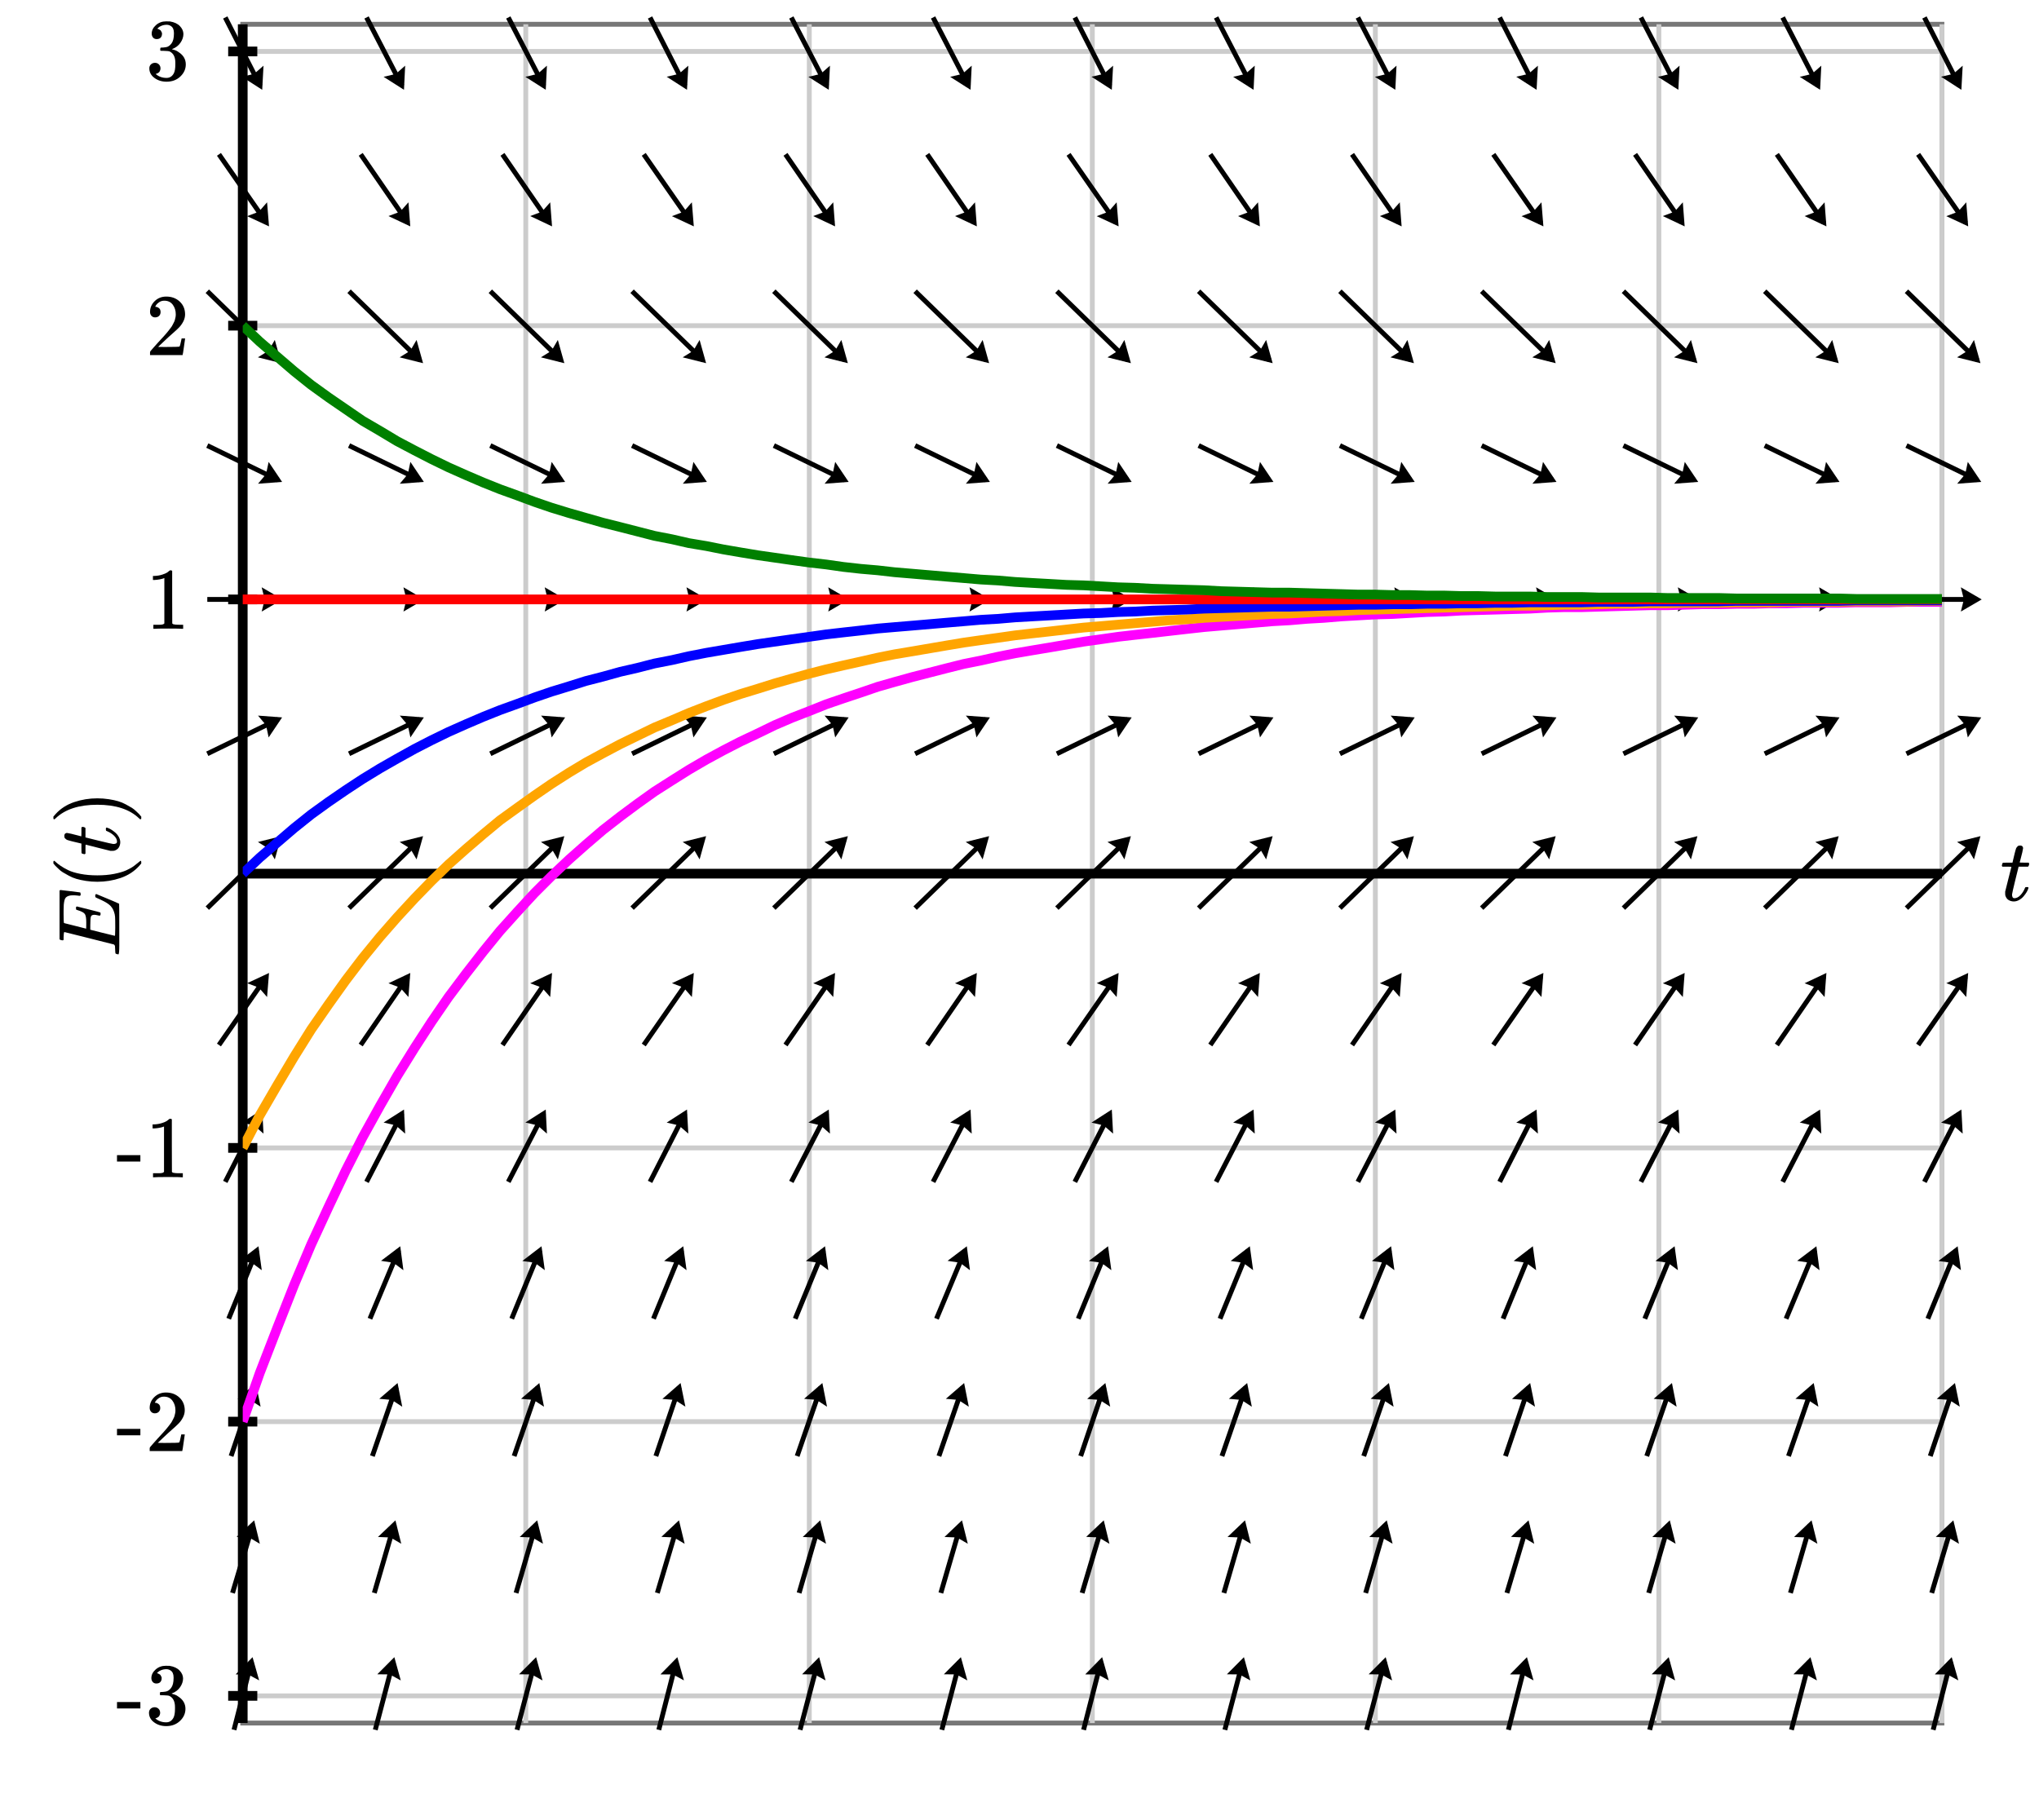 <svg xmlns="http://www.w3.org/2000/svg" id="diagram" width="420" height="375">
  <defs>
    <clipPath id="clipPath-0">
      <rect x="50.0" y="5.0" width="350.0" height="350.0"/>
    </clipPath>
    <clipPath id="clipPath-1">
      <rect x="50.0" y="5.0" width="350.0" height="350.0"/>
    </clipPath>
    <marker id="arrow-head-end-1_5_30_75-black" markerWidth="4.3" markerHeight="5.0" markerUnits="userSpaceOnUse" orient="auto-start-reverse" refX="3.4" refY="2.5">
      <path d="M 4.3 2.5L 0.0 5.0L 0.5 3.0L 0.5 2.0L 0.0 0.0Z" fill="black" stroke="none"/>
    </marker>
    <marker id="arrow-head-end-1_5_30_75-black-outline" markerWidth="8.3" markerHeight="9.0" markerUnits="userSpaceOnUse" orient="auto-start-reverse" refX="5.4" refY="4.5">
      <path d="M 7.3 6.2 L 3.0 8.7 A 2 2 0 0 1 0.0 7.0 L 0.0 2.0 A 2 2 0 0 1 3.0 0.3 L 7.3 2.8 A 2 2 0 0 1 7.3 6.2 Z" fill="white" stroke="none"/>
    </marker>
  </defs>
  <path id="path-0" d="M 50.0 355.0 L 400.0 355.0 L 400.0 5.0 L 50.0 5.0 Z" stroke="#777" stroke-width="1" fill="none"/>
  <g id="grid" stroke="#ccc" stroke-width="1">
    <line id="line-0" x1="50.0" y1="355.0" x2="50.0" y2="5.0"/>
    <line id="line-1" x1="108.3" y1="355.0" x2="108.3" y2="5.0"/>
    <line id="line-2" x1="166.7" y1="355.0" x2="166.7" y2="5.0"/>
    <line id="line-3" x1="225.0" y1="355.0" x2="225.0" y2="5.0"/>
    <line id="line-4" x1="283.3" y1="355.0" x2="283.3" y2="5.0"/>
    <line id="line-5" x1="341.7" y1="355.0" x2="341.7" y2="5.0"/>
    <line id="line-6" x1="400.0" y1="355.0" x2="400.0" y2="5.0"/>
    <line id="line-7" x1="50.0" y1="349.4" x2="400.0" y2="349.4"/>
    <line id="line-8" x1="50.0" y1="292.9" x2="400.0" y2="292.9"/>
    <line id="line-9" x1="50.0" y1="236.5" x2="400.0" y2="236.5"/>
    <line id="line-10" x1="50.0" y1="180.0" x2="400.0" y2="180.0"/>
    <line id="line-11" x1="50.0" y1="123.5" x2="400.0" y2="123.5"/>
    <line id="line-12" x1="50.0" y1="67.1" x2="400.0" y2="67.1"/>
    <line id="line-13" x1="50.0" y1="10.6" x2="400.0" y2="10.6"/>
  </g>
  <g id="axes" stroke="black" stroke-width="2">
    <line id="line-14" x1="50.0" y1="180.0" x2="400.0" y2="180.0" stroke="black" stroke-width="2"/>
    <line id="line-15" x1="50.0" y1="355.0" x2="50.0" y2="5.0" stroke="black" stroke-width="2"/>
    <g id="g-0"/>
    <g id="g-1">
      <line id="line-16" x1="47.0" y1="349.4" x2="53.0" y2="349.4"/>
      <line id="line-17" x1="47.0" y1="292.9" x2="53.0" y2="292.9"/>
      <line id="line-18" x1="47.0" y1="236.5" x2="53.0" y2="236.5"/>
      <line id="line-19" x1="47.0" y1="123.5" x2="53.0" y2="123.5"/>
      <line id="line-20" x1="47.0" y1="67.1" x2="53.0" y2="67.1"/>
      <line id="line-21" x1="47.0" y1="10.6" x2="53.0" y2="10.6"/>
    </g>
  </g>
  <g id="label-0" transform="translate(39.0,349.4) translate(-15.1,-6.2)">
    <g id="g-4">
      <svg xmlns:xlink="http://www.w3.org/1999/xlink" style="vertical-align: -0.400px" width="15.080px" height="12.432px" role="img" focusable="false" viewBox="0 -665 833 687" x="0.0" y="0.0">
        <defs>
          <path id="MJX-2-TEX-N-2D" d="M11 179V252H277V179H11Z"/>
          <path id="MJX-2-TEX-N-33" d="M127 463Q100 463 85 480T69 524Q69 579 117 622T233 665Q268 665 277 664Q351 652 390 611T430 522Q430 470 396 421T302 350L299 348Q299 347 308 345T337 336T375 315Q457 262 457 175Q457 96 395 37T238 -22Q158 -22 100 21T42 130Q42 158 60 175T105 193Q133 193 151 175T169 130Q169 119 166 110T159 94T148 82T136 74T126 70T118 67L114 66Q165 21 238 21Q293 21 321 74Q338 107 338 175V195Q338 290 274 322Q259 328 213 329L171 330L168 332Q166 335 166 348Q166 366 174 366Q202 366 232 371Q266 376 294 413T322 525V533Q322 590 287 612Q265 626 240 626Q208 626 181 615T143 592T132 580H135Q138 579 143 578T153 573T165 566T175 555T183 540T186 520Q186 498 172 481T127 463Z"/>
        </defs>
        <g stroke="currentColor" fill="currentColor" stroke-width="0" transform="scale(1,-1)">
          <g data-mml-node="math">
            <g data-mml-node="mtext" data-semantic-type="text" data-semantic-role="unknown" data-semantic-font="normal" data-semantic-annotation="clearspeak:unit" data-semantic-id="0" data-semantic-speech="hyphen 3">
              <use data-c="2D" xlink:href="#MJX-2-TEX-N-2D"/>
              <use data-c="33" xlink:href="#MJX-2-TEX-N-33" transform="translate(333,0)"/>
            </g>
          </g>
        </g>
      </svg>
    </g>
  </g>
  <g id="label-1" transform="translate(39.0,292.9) translate(-15.1,-6.0)">
    <g id="g-5">
      <svg xmlns:xlink="http://www.w3.org/1999/xlink" style="vertical-align: 0.000px" width="15.080px" height="12.056px" role="img" focusable="false" viewBox="0 -666 833 666" x="0.0" y="0.0">
        <defs>
          <path id="MJX-3-TEX-N-2D" d="M11 179V252H277V179H11Z"/>
          <path id="MJX-3-TEX-N-32" d="M109 429Q82 429 66 447T50 491Q50 562 103 614T235 666Q326 666 387 610T449 465Q449 422 429 383T381 315T301 241Q265 210 201 149L142 93L218 92Q375 92 385 97Q392 99 409 186V189H449V186Q448 183 436 95T421 3V0H50V19V31Q50 38 56 46T86 81Q115 113 136 137Q145 147 170 174T204 211T233 244T261 278T284 308T305 340T320 369T333 401T340 431T343 464Q343 527 309 573T212 619Q179 619 154 602T119 569T109 550Q109 549 114 549Q132 549 151 535T170 489Q170 464 154 447T109 429Z"/>
        </defs>
        <g stroke="currentColor" fill="currentColor" stroke-width="0" transform="scale(1,-1)">
          <g data-mml-node="math">
            <g data-mml-node="mtext" data-semantic-type="text" data-semantic-role="unknown" data-semantic-font="normal" data-semantic-annotation="clearspeak:unit" data-semantic-id="0" data-semantic-speech="hyphen 2">
              <use data-c="2D" xlink:href="#MJX-3-TEX-N-2D"/>
              <use data-c="32" xlink:href="#MJX-3-TEX-N-32" transform="translate(333,0)"/>
            </g>
          </g>
        </g>
      </svg>
    </g>
  </g>
  <g id="label-2" transform="translate(39.0,236.5) translate(-15.1,-6.0)">
    <g id="g-6">
      <svg xmlns:xlink="http://www.w3.org/1999/xlink" style="vertical-align: 0.000px" width="15.080px" height="12.056px" role="img" focusable="false" viewBox="0 -666 833 666" x="0.0" y="0.0">
        <defs>
          <path id="MJX-4-TEX-N-2D" d="M11 179V252H277V179H11Z"/>
          <path id="MJX-4-TEX-N-31" d="M213 578L200 573Q186 568 160 563T102 556H83V602H102Q149 604 189 617T245 641T273 663Q275 666 285 666Q294 666 302 660V361L303 61Q310 54 315 52T339 48T401 46H427V0H416Q395 3 257 3Q121 3 100 0H88V46H114Q136 46 152 46T177 47T193 50T201 52T207 57T213 61V578Z"/>
        </defs>
        <g stroke="currentColor" fill="currentColor" stroke-width="0" transform="scale(1,-1)">
          <g data-mml-node="math">
            <g data-mml-node="mtext" data-semantic-type="text" data-semantic-role="unknown" data-semantic-font="normal" data-semantic-annotation="clearspeak:unit" data-semantic-id="0" data-semantic-speech="hyphen 1">
              <use data-c="2D" xlink:href="#MJX-4-TEX-N-2D"/>
              <use data-c="31" xlink:href="#MJX-4-TEX-N-31" transform="translate(333,0)"/>
            </g>
          </g>
        </g>
      </svg>
    </g>
  </g>
  <g id="label-3" transform="translate(39.0,123.5) translate(-9.0,-6.0)">
    <g id="g-7">
      <svg xmlns:xlink="http://www.w3.org/1999/xlink" style="vertical-align: 0.000px" width="9.048px" height="12.056px" role="img" focusable="false" viewBox="0 -666 500 666" x="0.0" y="0.0">
        <defs>
          <path id="MJX-5-TEX-N-31" d="M213 578L200 573Q186 568 160 563T102 556H83V602H102Q149 604 189 617T245 641T273 663Q275 666 285 666Q294 666 302 660V361L303 61Q310 54 315 52T339 48T401 46H427V0H416Q395 3 257 3Q121 3 100 0H88V46H114Q136 46 152 46T177 47T193 50T201 52T207 57T213 61V578Z"/>
        </defs>
        <g stroke="currentColor" fill="currentColor" stroke-width="0" transform="scale(1,-1)">
          <g data-mml-node="math">
            <g data-mml-node="mtext" data-semantic-type="text" data-semantic-role="integer" data-semantic-font="normal" data-semantic-annotation="clearspeak:unit" data-semantic-id="0" data-semantic-speech="1">
              <use data-c="31" xlink:href="#MJX-5-TEX-N-31"/>
            </g>
          </g>
        </g>
      </svg>
    </g>
  </g>
  <g id="label-4" transform="translate(39.0,67.1) translate(-9.0,-6.0)">
    <g id="g-8">
      <svg xmlns:xlink="http://www.w3.org/1999/xlink" style="vertical-align: 0.000px" width="9.048px" height="12.056px" role="img" focusable="false" viewBox="0 -666 500 666" x="0.0" y="0.0">
        <defs>
          <path id="MJX-6-TEX-N-32" d="M109 429Q82 429 66 447T50 491Q50 562 103 614T235 666Q326 666 387 610T449 465Q449 422 429 383T381 315T301 241Q265 210 201 149L142 93L218 92Q375 92 385 97Q392 99 409 186V189H449V186Q448 183 436 95T421 3V0H50V19V31Q50 38 56 46T86 81Q115 113 136 137Q145 147 170 174T204 211T233 244T261 278T284 308T305 340T320 369T333 401T340 431T343 464Q343 527 309 573T212 619Q179 619 154 602T119 569T109 550Q109 549 114 549Q132 549 151 535T170 489Q170 464 154 447T109 429Z"/>
        </defs>
        <g stroke="currentColor" fill="currentColor" stroke-width="0" transform="scale(1,-1)">
          <g data-mml-node="math">
            <g data-mml-node="mtext" data-semantic-type="text" data-semantic-role="integer" data-semantic-font="normal" data-semantic-annotation="clearspeak:unit" data-semantic-id="0" data-semantic-speech="2">
              <use data-c="32" xlink:href="#MJX-6-TEX-N-32"/>
            </g>
          </g>
        </g>
      </svg>
    </g>
  </g>
  <g id="label-5" transform="translate(39.0,10.6) translate(-9.0,-6.2)">
    <g id="g-9">
      <svg xmlns:xlink="http://www.w3.org/1999/xlink" style="vertical-align: -0.400px" width="9.048px" height="12.432px" role="img" focusable="false" viewBox="0 -665 500 687" x="0.0" y="0.0">
        <defs>
          <path id="MJX-7-TEX-N-33" d="M127 463Q100 463 85 480T69 524Q69 579 117 622T233 665Q268 665 277 664Q351 652 390 611T430 522Q430 470 396 421T302 350L299 348Q299 347 308 345T337 336T375 315Q457 262 457 175Q457 96 395 37T238 -22Q158 -22 100 21T42 130Q42 158 60 175T105 193Q133 193 151 175T169 130Q169 119 166 110T159 94T148 82T136 74T126 70T118 67L114 66Q165 21 238 21Q293 21 321 74Q338 107 338 175V195Q338 290 274 322Q259 328 213 329L171 330L168 332Q166 335 166 348Q166 366 174 366Q202 366 232 371Q266 376 294 413T322 525V533Q322 590 287 612Q265 626 240 626Q208 626 181 615T143 592T132 580H135Q138 579 143 578T153 573T165 566T175 555T183 540T186 520Q186 498 172 481T127 463Z"/>
        </defs>
        <g stroke="currentColor" fill="currentColor" stroke-width="0" transform="scale(1,-1)">
          <g data-mml-node="math">
            <g data-mml-node="mtext" data-semantic-type="text" data-semantic-role="integer" data-semantic-font="normal" data-semantic-annotation="clearspeak:unit" data-semantic-id="0" data-semantic-speech="3">
              <use data-c="33" xlink:href="#MJX-7-TEX-N-33"/>
            </g>
          </g>
        </g>
      </svg>
    </g>
  </g>
  <g id="label-6" transform="translate(412.0,180.0) translate(0.0,-5.8)">
    <g id="g-10">
      <svg xmlns:xlink="http://www.w3.org/1999/xlink" style="vertical-align: -0.200px" width="6.536px" height="11.528px" role="img" focusable="false" viewBox="0 -626 361 637" x="0.0" y="0.0">
        <defs>
          <path id="MJX-8-TEX-I-1D461" d="M26 385Q19 392 19 395Q19 399 22 411T27 425Q29 430 36 430T87 431H140L159 511Q162 522 166 540T173 566T179 586T187 603T197 615T211 624T229 626Q247 625 254 615T261 596Q261 589 252 549T232 470L222 433Q222 431 272 431H323Q330 424 330 420Q330 398 317 385H210L174 240Q135 80 135 68Q135 26 162 26Q197 26 230 60T283 144Q285 150 288 151T303 153H307Q322 153 322 145Q322 142 319 133Q314 117 301 95T267 48T216 6T155 -11Q125 -11 98 4T59 56Q57 64 57 83V101L92 241Q127 382 128 383Q128 385 77 385H26Z"/>
        </defs>
        <g stroke="currentColor" fill="currentColor" stroke-width="0" transform="scale(1,-1)">
          <g data-mml-node="math">
            <g data-mml-node="mi" data-semantic-type="identifier" data-semantic-role="latinletter" data-semantic-font="italic" data-semantic-annotation="clearspeak:simple" data-semantic-id="0" data-semantic-speech="t">
              <use data-c="1D461" xlink:href="#MJX-8-TEX-I-1D461"/>
            </g>
          </g>
        </g>
      </svg>
    </g>
  </g>
  <g id="label-7" transform="translate(20.0,180.0) rotate(-90.0) translate(-17.2,-9.0)">
    <g id="g-11">
      <svg xmlns:xlink="http://www.w3.org/1999/xlink" style="vertical-align: -4.528px" width="34.440px" height="18.096px" role="img" focusable="false" viewBox="0 -750 1903 1000" x="0.0" y="0.0">
        <defs>
          <path id="MJX-9-TEX-I-1D438" d="M492 213Q472 213 472 226Q472 230 477 250T482 285Q482 316 461 323T364 330H312Q311 328 277 192T243 52Q243 48 254 48T334 46Q428 46 458 48T518 61Q567 77 599 117T670 248Q680 270 683 272Q690 274 698 274Q718 274 718 261Q613 7 608 2Q605 0 322 0H133Q31 0 31 11Q31 13 34 25Q38 41 42 43T65 46Q92 46 125 49Q139 52 144 61Q146 66 215 342T285 622Q285 629 281 629Q273 632 228 634H197Q191 640 191 642T193 659Q197 676 203 680H757Q764 676 764 669Q764 664 751 557T737 447Q735 440 717 440H705Q698 445 698 453L701 476Q704 500 704 528Q704 558 697 578T678 609T643 625T596 632T532 634H485Q397 633 392 631Q388 629 386 622Q385 619 355 499T324 377Q347 376 372 376H398Q464 376 489 391T534 472Q538 488 540 490T557 493Q562 493 565 493T570 492T572 491T574 487T577 483L544 351Q511 218 508 216Q505 213 492 213Z"/>
          <path id="MJX-9-TEX-N-2061" d=""/>
          <path id="MJX-9-TEX-N-28" d="M94 250Q94 319 104 381T127 488T164 576T202 643T244 695T277 729T302 750H315H319Q333 750 333 741Q333 738 316 720T275 667T226 581T184 443T167 250T184 58T225 -81T274 -167T316 -220T333 -241Q333 -250 318 -250H315H302L274 -226Q180 -141 137 -14T94 250Z"/>
          <path id="MJX-9-TEX-I-1D461" d="M26 385Q19 392 19 395Q19 399 22 411T27 425Q29 430 36 430T87 431H140L159 511Q162 522 166 540T173 566T179 586T187 603T197 615T211 624T229 626Q247 625 254 615T261 596Q261 589 252 549T232 470L222 433Q222 431 272 431H323Q330 424 330 420Q330 398 317 385H210L174 240Q135 80 135 68Q135 26 162 26Q197 26 230 60T283 144Q285 150 288 151T303 153H307Q322 153 322 145Q322 142 319 133Q314 117 301 95T267 48T216 6T155 -11Q125 -11 98 4T59 56Q57 64 57 83V101L92 241Q127 382 128 383Q128 385 77 385H26Z"/>
          <path id="MJX-9-TEX-N-29" d="M60 749L64 750Q69 750 74 750H86L114 726Q208 641 251 514T294 250Q294 182 284 119T261 12T224 -76T186 -143T145 -194T113 -227T90 -246Q87 -249 86 -250H74Q66 -250 63 -250T58 -247T55 -238Q56 -237 66 -225Q221 -64 221 250T66 725Q56 737 55 738Q55 746 60 749Z"/>
        </defs>
        <g stroke="currentColor" fill="currentColor" stroke-width="0" transform="scale(1,-1)">
          <g data-mml-node="math" data-semantic-type="appl" data-semantic-role="simple function" data-semantic-annotation="clearspeak:simple" data-semantic-id="6" data-semantic-children="0,4" data-semantic-content="5,0" data-semantic-speech="upper E left parenthesis t right parenthesis">
            <g data-mml-node="mi" data-semantic-type="identifier" data-semantic-role="simple function" data-semantic-font="italic" data-semantic-annotation="clearspeak:simple" data-semantic-id="0" data-semantic-parent="6" data-semantic-operator="appl" data-semantic-speech="upper E">
              <use data-c="1D438" xlink:href="#MJX-9-TEX-I-1D438"/>
            </g>
            <g data-mml-node="mo" data-semantic-type="punctuation" data-semantic-role="application" data-semantic-id="5" data-semantic-parent="6" data-semantic-added="true" data-semantic-operator="appl" data-semantic-speech="of" transform="translate(764,0)">
              <use data-c="2061" xlink:href="#MJX-9-TEX-N-2061"/>
            </g>
            <g data-mml-node="mrow" data-semantic-type="fenced" data-semantic-role="leftright" data-semantic-id="4" data-semantic-children="2" data-semantic-content="1,3" data-semantic-parent="6" data-semantic-speech="left parenthesis t right parenthesis" transform="translate(764,0)">
              <g data-mml-node="mo" data-semantic-type="fence" data-semantic-role="open" data-semantic-id="1" data-semantic-parent="4" data-semantic-operator="fenced" data-semantic-speech="left parenthesis">
                <use data-c="28" xlink:href="#MJX-9-TEX-N-28"/>
              </g>
              <g data-mml-node="mi" data-semantic-type="identifier" data-semantic-role="latinletter" data-semantic-font="italic" data-semantic-annotation="clearspeak:simple" data-semantic-id="2" data-semantic-parent="4" data-semantic-speech="t" transform="translate(389,0)">
                <use data-c="1D461" xlink:href="#MJX-9-TEX-I-1D461"/>
              </g>
              <g data-mml-node="mo" data-semantic-type="fence" data-semantic-role="close" data-semantic-id="3" data-semantic-parent="4" data-semantic-operator="fenced" data-semantic-speech="right parenthesis" transform="translate(750,0)">
                <use data-c="29" xlink:href="#MJX-9-TEX-N-29"/>
              </g>
            </g>
          </g>
        </g>
      </svg>
    </g>
  </g>
  <g id="g-2">
    <line id="line-22" x1="48.2" y1="356.4" x2="51.8" y2="342.3" stroke="black" stroke-width="1" fill="none" marker-end="url(#arrow-head-end-1_5_30_75-black)"/>
    <line id="line-23" x1="47.9" y1="328.2" x2="52.1" y2="314.1" stroke="black" stroke-width="1" fill="none" marker-end="url(#arrow-head-end-1_5_30_75-black)"/>
    <line id="line-24" x1="47.6" y1="300.0" x2="52.4" y2="285.8" stroke="black" stroke-width="1" fill="none" marker-end="url(#arrow-head-end-1_5_30_75-black)"/>
    <line id="line-25" x1="47.1" y1="271.7" x2="52.9" y2="257.6" stroke="black" stroke-width="1" fill="none" marker-end="url(#arrow-head-end-1_5_30_75-black)"/>
    <line id="line-26" x1="46.4" y1="243.5" x2="53.6" y2="229.4" stroke="black" stroke-width="1" fill="none" marker-end="url(#arrow-head-end-1_5_30_75-black)"/>
    <line id="line-27" x1="45.1" y1="215.3" x2="54.9" y2="201.2" stroke="black" stroke-width="1" fill="none" marker-end="url(#arrow-head-end-1_5_30_75-black)"/>
    <line id="line-28" x1="42.7" y1="187.1" x2="57.3" y2="172.9" stroke="black" stroke-width="1" fill="none" marker-end="url(#arrow-head-end-1_5_30_75-black)"/>
    <line id="line-29" x1="42.7" y1="155.3" x2="57.3" y2="148.2" stroke="black" stroke-width="1" fill="none" marker-end="url(#arrow-head-end-1_5_30_75-black)"/>
    <line id="line-30" x1="42.7" y1="123.5" x2="57.3" y2="123.5" stroke="black" stroke-width="1" fill="none" marker-end="url(#arrow-head-end-1_5_30_75-black)"/>
    <line id="line-31" x1="42.7" y1="91.8" x2="57.3" y2="98.9" stroke="black" stroke-width="1" fill="none" marker-end="url(#arrow-head-end-1_5_30_75-black)"/>
    <line id="line-32" x1="42.7" y1="60.0" x2="57.3" y2="74.2" stroke="black" stroke-width="1" fill="none" marker-end="url(#arrow-head-end-1_5_30_75-black)"/>
    <line id="line-33" x1="45.1" y1="31.8" x2="54.9" y2="45.9" stroke="black" stroke-width="1" fill="none" marker-end="url(#arrow-head-end-1_5_30_75-black)"/>
    <line id="line-34" x1="46.4" y1="3.6" x2="53.6" y2="17.7" stroke="black" stroke-width="1" fill="none" marker-end="url(#arrow-head-end-1_5_30_75-black)"/>
    <line id="line-35" x1="77.3" y1="356.4" x2="81.0" y2="342.3" stroke="black" stroke-width="1" fill="none" marker-end="url(#arrow-head-end-1_5_30_75-black)"/>
    <line id="line-36" x1="77.1" y1="328.2" x2="81.2" y2="314.1" stroke="black" stroke-width="1" fill="none" marker-end="url(#arrow-head-end-1_5_30_75-black)"/>
    <line id="line-37" x1="76.7" y1="300.0" x2="81.6" y2="285.8" stroke="black" stroke-width="1" fill="none" marker-end="url(#arrow-head-end-1_5_30_75-black)"/>
    <line id="line-38" x1="76.2" y1="271.7" x2="82.1" y2="257.6" stroke="black" stroke-width="1" fill="none" marker-end="url(#arrow-head-end-1_5_30_75-black)"/>
    <line id="line-39" x1="75.5" y1="243.5" x2="82.8" y2="229.4" stroke="black" stroke-width="1" fill="none" marker-end="url(#arrow-head-end-1_5_30_75-black)"/>
    <line id="line-40" x1="74.3" y1="215.3" x2="84.0" y2="201.2" stroke="black" stroke-width="1" fill="none" marker-end="url(#arrow-head-end-1_5_30_75-black)"/>
    <line id="line-41" x1="71.9" y1="187.1" x2="86.5" y2="172.9" stroke="black" stroke-width="1" fill="none" marker-end="url(#arrow-head-end-1_5_30_75-black)"/>
    <line id="line-42" x1="71.9" y1="155.3" x2="86.5" y2="148.2" stroke="black" stroke-width="1" fill="none" marker-end="url(#arrow-head-end-1_5_30_75-black)"/>
    <line id="line-43" x1="71.9" y1="123.5" x2="86.5" y2="123.5" stroke="black" stroke-width="1" fill="none" marker-end="url(#arrow-head-end-1_5_30_75-black)"/>
    <line id="line-44" x1="71.9" y1="91.8" x2="86.5" y2="98.9" stroke="black" stroke-width="1" fill="none" marker-end="url(#arrow-head-end-1_5_30_75-black)"/>
    <line id="line-45" x1="71.9" y1="60.0" x2="86.5" y2="74.2" stroke="black" stroke-width="1" fill="none" marker-end="url(#arrow-head-end-1_5_30_75-black)"/>
    <line id="line-46" x1="74.3" y1="31.8" x2="84.0" y2="45.9" stroke="black" stroke-width="1" fill="none" marker-end="url(#arrow-head-end-1_5_30_75-black)"/>
    <line id="line-47" x1="75.5" y1="3.6" x2="82.8" y2="17.7" stroke="black" stroke-width="1" fill="none" marker-end="url(#arrow-head-end-1_5_30_75-black)"/>
    <line id="line-48" x1="106.5" y1="356.4" x2="110.2" y2="342.3" stroke="black" stroke-width="1" fill="none" marker-end="url(#arrow-head-end-1_5_30_75-black)"/>
    <line id="line-49" x1="106.3" y1="328.2" x2="110.4" y2="314.1" stroke="black" stroke-width="1" fill="none" marker-end="url(#arrow-head-end-1_5_30_75-black)"/>
    <line id="line-50" x1="105.9" y1="300.0" x2="110.8" y2="285.8" stroke="black" stroke-width="1" fill="none" marker-end="url(#arrow-head-end-1_5_30_75-black)"/>
    <line id="line-51" x1="105.4" y1="271.7" x2="111.2" y2="257.6" stroke="black" stroke-width="1" fill="none" marker-end="url(#arrow-head-end-1_5_30_75-black)"/>
    <line id="line-52" x1="104.7" y1="243.5" x2="112.0" y2="229.4" stroke="black" stroke-width="1" fill="none" marker-end="url(#arrow-head-end-1_5_30_75-black)"/>
    <line id="line-53" x1="103.5" y1="215.3" x2="113.2" y2="201.2" stroke="black" stroke-width="1" fill="none" marker-end="url(#arrow-head-end-1_5_30_75-black)"/>
    <line id="line-54" x1="101.0" y1="187.1" x2="115.6" y2="172.9" stroke="black" stroke-width="1" fill="none" marker-end="url(#arrow-head-end-1_5_30_75-black)"/>
    <line id="line-55" x1="101.0" y1="155.3" x2="115.6" y2="148.2" stroke="black" stroke-width="1" fill="none" marker-end="url(#arrow-head-end-1_5_30_75-black)"/>
    <line id="line-56" x1="101.0" y1="123.5" x2="115.6" y2="123.5" stroke="black" stroke-width="1" fill="none" marker-end="url(#arrow-head-end-1_5_30_75-black)"/>
    <line id="line-57" x1="101.0" y1="91.8" x2="115.6" y2="98.9" stroke="black" stroke-width="1" fill="none" marker-end="url(#arrow-head-end-1_5_30_75-black)"/>
    <line id="line-58" x1="101.0" y1="60.0" x2="115.6" y2="74.2" stroke="black" stroke-width="1" fill="none" marker-end="url(#arrow-head-end-1_5_30_75-black)"/>
    <line id="line-59" x1="103.5" y1="31.8" x2="113.2" y2="45.9" stroke="black" stroke-width="1" fill="none" marker-end="url(#arrow-head-end-1_5_30_75-black)"/>
    <line id="line-60" x1="104.7" y1="3.6" x2="112.0" y2="17.7" stroke="black" stroke-width="1" fill="none" marker-end="url(#arrow-head-end-1_5_30_75-black)"/>
    <line id="line-61" x1="135.7" y1="356.4" x2="139.3" y2="342.3" stroke="black" stroke-width="1" fill="none" marker-end="url(#arrow-head-end-1_5_30_75-black)"/>
    <line id="line-62" x1="135.4" y1="328.2" x2="139.6" y2="314.1" stroke="black" stroke-width="1" fill="none" marker-end="url(#arrow-head-end-1_5_30_75-black)"/>
    <line id="line-63" x1="135.1" y1="300.0" x2="139.9" y2="285.8" stroke="black" stroke-width="1" fill="none" marker-end="url(#arrow-head-end-1_5_30_75-black)"/>
    <line id="line-64" x1="134.6" y1="271.7" x2="140.4" y2="257.6" stroke="black" stroke-width="1" fill="none" marker-end="url(#arrow-head-end-1_5_30_75-black)"/>
    <line id="line-65" x1="133.9" y1="243.5" x2="141.1" y2="229.4" stroke="black" stroke-width="1" fill="none" marker-end="url(#arrow-head-end-1_5_30_75-black)"/>
    <line id="line-66" x1="132.6" y1="215.3" x2="142.4" y2="201.2" stroke="black" stroke-width="1" fill="none" marker-end="url(#arrow-head-end-1_5_30_75-black)"/>
    <line id="line-67" x1="130.2" y1="187.1" x2="144.8" y2="172.9" stroke="black" stroke-width="1" fill="none" marker-end="url(#arrow-head-end-1_5_30_75-black)"/>
    <line id="line-68" x1="130.2" y1="155.3" x2="144.8" y2="148.2" stroke="black" stroke-width="1" fill="none" marker-end="url(#arrow-head-end-1_5_30_75-black)"/>
    <line id="line-69" x1="130.2" y1="123.5" x2="144.8" y2="123.5" stroke="black" stroke-width="1" fill="none" marker-end="url(#arrow-head-end-1_5_30_75-black)"/>
    <line id="line-70" x1="130.2" y1="91.8" x2="144.8" y2="98.9" stroke="black" stroke-width="1" fill="none" marker-end="url(#arrow-head-end-1_5_30_75-black)"/>
    <line id="line-71" x1="130.2" y1="60.0" x2="144.8" y2="74.2" stroke="black" stroke-width="1" fill="none" marker-end="url(#arrow-head-end-1_5_30_75-black)"/>
    <line id="line-72" x1="132.6" y1="31.8" x2="142.4" y2="45.9" stroke="black" stroke-width="1" fill="none" marker-end="url(#arrow-head-end-1_5_30_75-black)"/>
    <line id="line-73" x1="133.9" y1="3.6" x2="141.1" y2="17.7" stroke="black" stroke-width="1" fill="none" marker-end="url(#arrow-head-end-1_5_30_75-black)"/>
    <line id="line-74" x1="164.8" y1="356.4" x2="168.5" y2="342.3" stroke="black" stroke-width="1" fill="none" marker-end="url(#arrow-head-end-1_5_30_75-black)"/>
    <line id="line-75" x1="164.6" y1="328.2" x2="168.7" y2="314.1" stroke="black" stroke-width="1" fill="none" marker-end="url(#arrow-head-end-1_5_30_75-black)"/>
    <line id="line-76" x1="164.2" y1="300.0" x2="169.1" y2="285.8" stroke="black" stroke-width="1" fill="none" marker-end="url(#arrow-head-end-1_5_30_75-black)"/>
    <line id="line-77" x1="163.8" y1="271.7" x2="169.6" y2="257.6" stroke="black" stroke-width="1" fill="none" marker-end="url(#arrow-head-end-1_5_30_75-black)"/>
    <line id="line-78" x1="163.0" y1="243.5" x2="170.3" y2="229.4" stroke="black" stroke-width="1" fill="none" marker-end="url(#arrow-head-end-1_5_30_75-black)"/>
    <line id="line-79" x1="161.8" y1="215.3" x2="171.5" y2="201.2" stroke="black" stroke-width="1" fill="none" marker-end="url(#arrow-head-end-1_5_30_75-black)"/>
    <line id="line-80" x1="159.4" y1="187.1" x2="174.0" y2="172.9" stroke="black" stroke-width="1" fill="none" marker-end="url(#arrow-head-end-1_5_30_75-black)"/>
    <line id="line-81" x1="159.4" y1="155.3" x2="174.0" y2="148.2" stroke="black" stroke-width="1" fill="none" marker-end="url(#arrow-head-end-1_5_30_75-black)"/>
    <line id="line-82" x1="159.4" y1="123.5" x2="174.0" y2="123.5" stroke="black" stroke-width="1" fill="none" marker-end="url(#arrow-head-end-1_5_30_75-black)"/>
    <line id="line-83" x1="159.4" y1="91.8" x2="174.0" y2="98.9" stroke="black" stroke-width="1" fill="none" marker-end="url(#arrow-head-end-1_5_30_75-black)"/>
    <line id="line-84" x1="159.4" y1="60.0" x2="174.0" y2="74.2" stroke="black" stroke-width="1" fill="none" marker-end="url(#arrow-head-end-1_5_30_75-black)"/>
    <line id="line-85" x1="161.8" y1="31.8" x2="171.5" y2="45.9" stroke="black" stroke-width="1" fill="none" marker-end="url(#arrow-head-end-1_5_30_75-black)"/>
    <line id="line-86" x1="163.0" y1="3.6" x2="170.3" y2="17.7" stroke="black" stroke-width="1" fill="none" marker-end="url(#arrow-head-end-1_5_30_75-black)"/>
    <line id="line-87" x1="194.0" y1="356.4" x2="197.7" y2="342.3" stroke="black" stroke-width="1" fill="none" marker-end="url(#arrow-head-end-1_5_30_75-black)"/>
    <line id="line-88" x1="193.8" y1="328.2" x2="197.9" y2="314.1" stroke="black" stroke-width="1" fill="none" marker-end="url(#arrow-head-end-1_5_30_75-black)"/>
    <line id="line-89" x1="193.4" y1="300.0" x2="198.3" y2="285.8" stroke="black" stroke-width="1" fill="none" marker-end="url(#arrow-head-end-1_5_30_75-black)"/>
    <line id="line-90" x1="192.9" y1="271.7" x2="198.8" y2="257.6" stroke="black" stroke-width="1" fill="none" marker-end="url(#arrow-head-end-1_5_30_75-black)"/>
    <line id="line-91" x1="192.2" y1="243.5" x2="199.5" y2="229.4" stroke="black" stroke-width="1" fill="none" marker-end="url(#arrow-head-end-1_5_30_75-black)"/>
    <line id="line-92" x1="191.0" y1="215.3" x2="200.7" y2="201.2" stroke="black" stroke-width="1" fill="none" marker-end="url(#arrow-head-end-1_5_30_75-black)"/>
    <line id="line-93" x1="188.5" y1="187.1" x2="203.1" y2="172.9" stroke="black" stroke-width="1" fill="none" marker-end="url(#arrow-head-end-1_5_30_75-black)"/>
    <line id="line-94" x1="188.5" y1="155.3" x2="203.1" y2="148.2" stroke="black" stroke-width="1" fill="none" marker-end="url(#arrow-head-end-1_5_30_75-black)"/>
    <line id="line-95" x1="188.5" y1="123.5" x2="203.1" y2="123.5" stroke="black" stroke-width="1" fill="none" marker-end="url(#arrow-head-end-1_5_30_75-black)"/>
    <line id="line-96" x1="188.5" y1="91.8" x2="203.1" y2="98.9" stroke="black" stroke-width="1" fill="none" marker-end="url(#arrow-head-end-1_5_30_75-black)"/>
    <line id="line-97" x1="188.5" y1="60.0" x2="203.1" y2="74.2" stroke="black" stroke-width="1" fill="none" marker-end="url(#arrow-head-end-1_5_30_75-black)"/>
    <line id="line-98" x1="191.0" y1="31.8" x2="200.7" y2="45.9" stroke="black" stroke-width="1" fill="none" marker-end="url(#arrow-head-end-1_5_30_75-black)"/>
    <line id="line-99" x1="192.2" y1="3.6" x2="199.5" y2="17.7" stroke="black" stroke-width="1" fill="none" marker-end="url(#arrow-head-end-1_5_30_75-black)"/>
    <line id="line-100" x1="223.2" y1="356.4" x2="226.8" y2="342.3" stroke="black" stroke-width="1" fill="none" marker-end="url(#arrow-head-end-1_5_30_75-black)"/>
    <line id="line-101" x1="222.9" y1="328.2" x2="227.1" y2="314.1" stroke="black" stroke-width="1" fill="none" marker-end="url(#arrow-head-end-1_5_30_75-black)"/>
    <line id="line-102" x1="222.6" y1="300.0" x2="227.4" y2="285.8" stroke="black" stroke-width="1" fill="none" marker-end="url(#arrow-head-end-1_5_30_75-black)"/>
    <line id="line-103" x1="222.1" y1="271.7" x2="227.9" y2="257.6" stroke="black" stroke-width="1" fill="none" marker-end="url(#arrow-head-end-1_5_30_75-black)"/>
    <line id="line-104" x1="221.4" y1="243.5" x2="228.6" y2="229.4" stroke="black" stroke-width="1" fill="none" marker-end="url(#arrow-head-end-1_5_30_75-black)"/>
    <line id="line-105" x1="220.1" y1="215.3" x2="229.9" y2="201.2" stroke="black" stroke-width="1" fill="none" marker-end="url(#arrow-head-end-1_5_30_75-black)"/>
    <line id="line-106" x1="217.7" y1="187.1" x2="232.3" y2="172.9" stroke="black" stroke-width="1" fill="none" marker-end="url(#arrow-head-end-1_5_30_75-black)"/>
    <line id="line-107" x1="217.7" y1="155.3" x2="232.3" y2="148.2" stroke="black" stroke-width="1" fill="none" marker-end="url(#arrow-head-end-1_5_30_75-black)"/>
    <line id="line-108" x1="217.7" y1="123.5" x2="232.3" y2="123.5" stroke="black" stroke-width="1" fill="none" marker-end="url(#arrow-head-end-1_5_30_75-black)"/>
    <line id="line-109" x1="217.7" y1="91.8" x2="232.3" y2="98.9" stroke="black" stroke-width="1" fill="none" marker-end="url(#arrow-head-end-1_5_30_75-black)"/>
    <line id="line-110" x1="217.7" y1="60.0" x2="232.3" y2="74.2" stroke="black" stroke-width="1" fill="none" marker-end="url(#arrow-head-end-1_5_30_75-black)"/>
    <line id="line-111" x1="220.1" y1="31.8" x2="229.9" y2="45.9" stroke="black" stroke-width="1" fill="none" marker-end="url(#arrow-head-end-1_5_30_75-black)"/>
    <line id="line-112" x1="221.4" y1="3.6" x2="228.6" y2="17.7" stroke="black" stroke-width="1" fill="none" marker-end="url(#arrow-head-end-1_5_30_75-black)"/>
    <line id="line-113" x1="252.3" y1="356.4" x2="256.0" y2="342.3" stroke="black" stroke-width="1" fill="none" marker-end="url(#arrow-head-end-1_5_30_75-black)"/>
    <line id="line-114" x1="252.1" y1="328.2" x2="256.2" y2="314.1" stroke="black" stroke-width="1" fill="none" marker-end="url(#arrow-head-end-1_5_30_75-black)"/>
    <line id="line-115" x1="251.7" y1="300.0" x2="256.6" y2="285.8" stroke="black" stroke-width="1" fill="none" marker-end="url(#arrow-head-end-1_5_30_75-black)"/>
    <line id="line-116" x1="251.3" y1="271.7" x2="257.1" y2="257.6" stroke="black" stroke-width="1" fill="none" marker-end="url(#arrow-head-end-1_5_30_75-black)"/>
    <line id="line-117" x1="250.5" y1="243.5" x2="257.8" y2="229.4" stroke="black" stroke-width="1" fill="none" marker-end="url(#arrow-head-end-1_5_30_75-black)"/>
    <line id="line-118" x1="249.3" y1="215.3" x2="259.0" y2="201.2" stroke="black" stroke-width="1" fill="none" marker-end="url(#arrow-head-end-1_5_30_75-black)"/>
    <line id="line-119" x1="246.9" y1="187.1" x2="261.5" y2="172.9" stroke="black" stroke-width="1" fill="none" marker-end="url(#arrow-head-end-1_5_30_75-black)"/>
    <line id="line-120" x1="246.9" y1="155.3" x2="261.5" y2="148.2" stroke="black" stroke-width="1" fill="none" marker-end="url(#arrow-head-end-1_5_30_75-black)"/>
    <line id="line-121" x1="246.9" y1="123.5" x2="261.5" y2="123.5" stroke="black" stroke-width="1" fill="none" marker-end="url(#arrow-head-end-1_5_30_75-black)"/>
    <line id="line-122" x1="246.9" y1="91.8" x2="261.5" y2="98.9" stroke="black" stroke-width="1" fill="none" marker-end="url(#arrow-head-end-1_5_30_75-black)"/>
    <line id="line-123" x1="246.9" y1="60.0" x2="261.5" y2="74.2" stroke="black" stroke-width="1" fill="none" marker-end="url(#arrow-head-end-1_5_30_75-black)"/>
    <line id="line-124" x1="249.3" y1="31.8" x2="259.0" y2="45.9" stroke="black" stroke-width="1" fill="none" marker-end="url(#arrow-head-end-1_5_30_75-black)"/>
    <line id="line-125" x1="250.5" y1="3.6" x2="257.8" y2="17.7" stroke="black" stroke-width="1" fill="none" marker-end="url(#arrow-head-end-1_5_30_75-black)"/>
    <line id="line-126" x1="281.5" y1="356.4" x2="285.2" y2="342.3" stroke="black" stroke-width="1" fill="none" marker-end="url(#arrow-head-end-1_5_30_75-black)"/>
    <line id="line-127" x1="281.3" y1="328.2" x2="285.4" y2="314.1" stroke="black" stroke-width="1" fill="none" marker-end="url(#arrow-head-end-1_5_30_75-black)"/>
    <line id="line-128" x1="280.9" y1="300.0" x2="285.8" y2="285.8" stroke="black" stroke-width="1" fill="none" marker-end="url(#arrow-head-end-1_5_30_75-black)"/>
    <line id="line-129" x1="280.4" y1="271.7" x2="286.2" y2="257.6" stroke="black" stroke-width="1" fill="none" marker-end="url(#arrow-head-end-1_5_30_75-black)"/>
    <line id="line-130" x1="279.7" y1="243.5" x2="287.0" y2="229.4" stroke="black" stroke-width="1" fill="none" marker-end="url(#arrow-head-end-1_5_30_75-black)"/>
    <line id="line-131" x1="278.5" y1="215.3" x2="288.2" y2="201.2" stroke="black" stroke-width="1" fill="none" marker-end="url(#arrow-head-end-1_5_30_75-black)"/>
    <line id="line-132" x1="276.0" y1="187.1" x2="290.6" y2="172.9" stroke="black" stroke-width="1" fill="none" marker-end="url(#arrow-head-end-1_5_30_75-black)"/>
    <line id="line-133" x1="276.0" y1="155.3" x2="290.6" y2="148.2" stroke="black" stroke-width="1" fill="none" marker-end="url(#arrow-head-end-1_5_30_75-black)"/>
    <line id="line-134" x1="276.0" y1="123.5" x2="290.6" y2="123.5" stroke="black" stroke-width="1" fill="none" marker-end="url(#arrow-head-end-1_5_30_75-black)"/>
    <line id="line-135" x1="276.0" y1="91.8" x2="290.6" y2="98.9" stroke="black" stroke-width="1" fill="none" marker-end="url(#arrow-head-end-1_5_30_75-black)"/>
    <line id="line-136" x1="276.0" y1="60.0" x2="290.6" y2="74.2" stroke="black" stroke-width="1" fill="none" marker-end="url(#arrow-head-end-1_5_30_75-black)"/>
    <line id="line-137" x1="278.5" y1="31.8" x2="288.2" y2="45.9" stroke="black" stroke-width="1" fill="none" marker-end="url(#arrow-head-end-1_5_30_75-black)"/>
    <line id="line-138" x1="279.7" y1="3.6" x2="287.0" y2="17.7" stroke="black" stroke-width="1" fill="none" marker-end="url(#arrow-head-end-1_5_30_75-black)"/>
    <line id="line-139" x1="310.7" y1="356.4" x2="314.3" y2="342.3" stroke="black" stroke-width="1" fill="none" marker-end="url(#arrow-head-end-1_5_30_75-black)"/>
    <line id="line-140" x1="310.4" y1="328.2" x2="314.6" y2="314.1" stroke="black" stroke-width="1" fill="none" marker-end="url(#arrow-head-end-1_5_30_75-black)"/>
    <line id="line-141" x1="310.1" y1="300.0" x2="314.9" y2="285.8" stroke="black" stroke-width="1" fill="none" marker-end="url(#arrow-head-end-1_5_30_75-black)"/>
    <line id="line-142" x1="309.6" y1="271.7" x2="315.4" y2="257.6" stroke="black" stroke-width="1" fill="none" marker-end="url(#arrow-head-end-1_5_30_75-black)"/>
    <line id="line-143" x1="308.9" y1="243.5" x2="316.1" y2="229.4" stroke="black" stroke-width="1" fill="none" marker-end="url(#arrow-head-end-1_5_30_75-black)"/>
    <line id="line-144" x1="307.6" y1="215.3" x2="317.4" y2="201.2" stroke="black" stroke-width="1" fill="none" marker-end="url(#arrow-head-end-1_5_30_75-black)"/>
    <line id="line-145" x1="305.2" y1="187.1" x2="319.8" y2="172.9" stroke="black" stroke-width="1" fill="none" marker-end="url(#arrow-head-end-1_5_30_75-black)"/>
    <line id="line-146" x1="305.2" y1="155.3" x2="319.8" y2="148.2" stroke="black" stroke-width="1" fill="none" marker-end="url(#arrow-head-end-1_5_30_75-black)"/>
    <line id="line-147" x1="305.2" y1="123.5" x2="319.8" y2="123.5" stroke="black" stroke-width="1" fill="none" marker-end="url(#arrow-head-end-1_5_30_75-black)"/>
    <line id="line-148" x1="305.2" y1="91.8" x2="319.8" y2="98.9" stroke="black" stroke-width="1" fill="none" marker-end="url(#arrow-head-end-1_5_30_75-black)"/>
    <line id="line-149" x1="305.2" y1="60.0" x2="319.8" y2="74.2" stroke="black" stroke-width="1" fill="none" marker-end="url(#arrow-head-end-1_5_30_75-black)"/>
    <line id="line-150" x1="307.6" y1="31.8" x2="317.4" y2="45.9" stroke="black" stroke-width="1" fill="none" marker-end="url(#arrow-head-end-1_5_30_75-black)"/>
    <line id="line-151" x1="308.9" y1="3.6" x2="316.1" y2="17.7" stroke="black" stroke-width="1" fill="none" marker-end="url(#arrow-head-end-1_5_30_75-black)"/>
    <line id="line-152" x1="339.8" y1="356.4" x2="343.5" y2="342.3" stroke="black" stroke-width="1" fill="none" marker-end="url(#arrow-head-end-1_5_30_75-black)"/>
    <line id="line-153" x1="339.6" y1="328.2" x2="343.7" y2="314.1" stroke="black" stroke-width="1" fill="none" marker-end="url(#arrow-head-end-1_5_30_75-black)"/>
    <line id="line-154" x1="339.2" y1="300.0" x2="344.1" y2="285.8" stroke="black" stroke-width="1" fill="none" marker-end="url(#arrow-head-end-1_5_30_75-black)"/>
    <line id="line-155" x1="338.8" y1="271.7" x2="344.6" y2="257.6" stroke="black" stroke-width="1" fill="none" marker-end="url(#arrow-head-end-1_5_30_75-black)"/>
    <line id="line-156" x1="338.0" y1="243.5" x2="345.3" y2="229.4" stroke="black" stroke-width="1" fill="none" marker-end="url(#arrow-head-end-1_5_30_75-black)"/>
    <line id="line-157" x1="336.8" y1="215.3" x2="346.5" y2="201.2" stroke="black" stroke-width="1" fill="none" marker-end="url(#arrow-head-end-1_5_30_75-black)"/>
    <line id="line-158" x1="334.4" y1="187.1" x2="349.0" y2="172.9" stroke="black" stroke-width="1" fill="none" marker-end="url(#arrow-head-end-1_5_30_75-black)"/>
    <line id="line-159" x1="334.4" y1="155.3" x2="349.0" y2="148.2" stroke="black" stroke-width="1" fill="none" marker-end="url(#arrow-head-end-1_5_30_75-black)"/>
    <line id="line-160" x1="334.4" y1="123.5" x2="349.0" y2="123.5" stroke="black" stroke-width="1" fill="none" marker-end="url(#arrow-head-end-1_5_30_75-black)"/>
    <line id="line-161" x1="334.4" y1="91.8" x2="349.0" y2="98.9" stroke="black" stroke-width="1" fill="none" marker-end="url(#arrow-head-end-1_5_30_75-black)"/>
    <line id="line-162" x1="334.4" y1="60.0" x2="349.0" y2="74.2" stroke="black" stroke-width="1" fill="none" marker-end="url(#arrow-head-end-1_5_30_75-black)"/>
    <line id="line-163" x1="336.8" y1="31.8" x2="346.5" y2="45.9" stroke="black" stroke-width="1" fill="none" marker-end="url(#arrow-head-end-1_5_30_75-black)"/>
    <line id="line-164" x1="338.0" y1="3.6" x2="345.3" y2="17.7" stroke="black" stroke-width="1" fill="none" marker-end="url(#arrow-head-end-1_5_30_75-black)"/>
    <line id="line-165" x1="369.0" y1="356.4" x2="372.7" y2="342.3" stroke="black" stroke-width="1" fill="none" marker-end="url(#arrow-head-end-1_5_30_75-black)"/>
    <line id="line-166" x1="368.8" y1="328.2" x2="372.9" y2="314.1" stroke="black" stroke-width="1" fill="none" marker-end="url(#arrow-head-end-1_5_30_75-black)"/>
    <line id="line-167" x1="368.4" y1="300.0" x2="373.3" y2="285.8" stroke="black" stroke-width="1" fill="none" marker-end="url(#arrow-head-end-1_5_30_75-black)"/>
    <line id="line-168" x1="367.9" y1="271.7" x2="373.8" y2="257.6" stroke="black" stroke-width="1" fill="none" marker-end="url(#arrow-head-end-1_5_30_75-black)"/>
    <line id="line-169" x1="367.2" y1="243.5" x2="374.5" y2="229.4" stroke="black" stroke-width="1" fill="none" marker-end="url(#arrow-head-end-1_5_30_75-black)"/>
    <line id="line-170" x1="366.0" y1="215.3" x2="375.7" y2="201.2" stroke="black" stroke-width="1" fill="none" marker-end="url(#arrow-head-end-1_5_30_75-black)"/>
    <line id="line-171" x1="363.5" y1="187.1" x2="378.1" y2="172.9" stroke="black" stroke-width="1" fill="none" marker-end="url(#arrow-head-end-1_5_30_75-black)"/>
    <line id="line-172" x1="363.5" y1="155.3" x2="378.1" y2="148.2" stroke="black" stroke-width="1" fill="none" marker-end="url(#arrow-head-end-1_5_30_75-black)"/>
    <line id="line-173" x1="363.5" y1="123.5" x2="378.1" y2="123.5" stroke="black" stroke-width="1" fill="none" marker-end="url(#arrow-head-end-1_5_30_75-black)"/>
    <line id="line-174" x1="363.5" y1="91.8" x2="378.1" y2="98.9" stroke="black" stroke-width="1" fill="none" marker-end="url(#arrow-head-end-1_5_30_75-black)"/>
    <line id="line-175" x1="363.5" y1="60.0" x2="378.1" y2="74.2" stroke="black" stroke-width="1" fill="none" marker-end="url(#arrow-head-end-1_5_30_75-black)"/>
    <line id="line-176" x1="366.0" y1="31.8" x2="375.7" y2="45.9" stroke="black" stroke-width="1" fill="none" marker-end="url(#arrow-head-end-1_5_30_75-black)"/>
    <line id="line-177" x1="367.2" y1="3.6" x2="374.5" y2="17.7" stroke="black" stroke-width="1" fill="none" marker-end="url(#arrow-head-end-1_5_30_75-black)"/>
    <line id="line-178" x1="398.2" y1="356.4" x2="401.8" y2="342.3" stroke="black" stroke-width="1" fill="none" marker-end="url(#arrow-head-end-1_5_30_75-black)"/>
    <line id="line-179" x1="397.9" y1="328.2" x2="402.1" y2="314.1" stroke="black" stroke-width="1" fill="none" marker-end="url(#arrow-head-end-1_5_30_75-black)"/>
    <line id="line-180" x1="397.6" y1="300.0" x2="402.4" y2="285.8" stroke="black" stroke-width="1" fill="none" marker-end="url(#arrow-head-end-1_5_30_75-black)"/>
    <line id="line-181" x1="397.1" y1="271.7" x2="402.9" y2="257.6" stroke="black" stroke-width="1" fill="none" marker-end="url(#arrow-head-end-1_5_30_75-black)"/>
    <line id="line-182" x1="396.4" y1="243.5" x2="403.6" y2="229.4" stroke="black" stroke-width="1" fill="none" marker-end="url(#arrow-head-end-1_5_30_75-black)"/>
    <line id="line-183" x1="395.1" y1="215.3" x2="404.9" y2="201.2" stroke="black" stroke-width="1" fill="none" marker-end="url(#arrow-head-end-1_5_30_75-black)"/>
    <line id="line-184" x1="392.7" y1="187.1" x2="407.3" y2="172.9" stroke="black" stroke-width="1" fill="none" marker-end="url(#arrow-head-end-1_5_30_75-black)"/>
    <line id="line-185" x1="392.7" y1="155.3" x2="407.3" y2="148.2" stroke="black" stroke-width="1" fill="none" marker-end="url(#arrow-head-end-1_5_30_75-black)"/>
    <line id="line-186" x1="392.7" y1="123.5" x2="407.3" y2="123.5" stroke="black" stroke-width="1" fill="none" marker-end="url(#arrow-head-end-1_5_30_75-black)"/>
    <line id="line-187" x1="392.7" y1="91.8" x2="407.3" y2="98.9" stroke="black" stroke-width="1" fill="none" marker-end="url(#arrow-head-end-1_5_30_75-black)"/>
    <line id="line-188" x1="392.7" y1="60.0" x2="407.3" y2="74.2" stroke="black" stroke-width="1" fill="none" marker-end="url(#arrow-head-end-1_5_30_75-black)"/>
    <line id="line-189" x1="395.1" y1="31.8" x2="404.9" y2="45.9" stroke="black" stroke-width="1" fill="none" marker-end="url(#arrow-head-end-1_5_30_75-black)"/>
    <line id="line-190" x1="396.4" y1="3.6" x2="403.6" y2="17.7" stroke="black" stroke-width="1" fill="none" marker-end="url(#arrow-head-end-1_5_30_75-black)"/>
    <line id="line-191" x1="427.3" y1="356.4" x2="431.0" y2="342.3" stroke="black" stroke-width="1" fill="none" marker-end="url(#arrow-head-end-1_5_30_75-black)"/>
    <line id="line-192" x1="427.1" y1="328.2" x2="431.2" y2="314.1" stroke="black" stroke-width="1" fill="none" marker-end="url(#arrow-head-end-1_5_30_75-black)"/>
    <line id="line-193" x1="426.7" y1="300.0" x2="431.6" y2="285.8" stroke="black" stroke-width="1" fill="none" marker-end="url(#arrow-head-end-1_5_30_75-black)"/>
    <line id="line-194" x1="426.2" y1="271.7" x2="432.1" y2="257.6" stroke="black" stroke-width="1" fill="none" marker-end="url(#arrow-head-end-1_5_30_75-black)"/>
    <line id="line-195" x1="425.5" y1="243.5" x2="432.8" y2="229.4" stroke="black" stroke-width="1" fill="none" marker-end="url(#arrow-head-end-1_5_30_75-black)"/>
    <line id="line-196" x1="424.3" y1="215.3" x2="434.0" y2="201.2" stroke="black" stroke-width="1" fill="none" marker-end="url(#arrow-head-end-1_5_30_75-black)"/>
    <line id="line-197" x1="421.9" y1="187.1" x2="436.5" y2="172.9" stroke="black" stroke-width="1" fill="none" marker-end="url(#arrow-head-end-1_5_30_75-black)"/>
    <line id="line-198" x1="421.9" y1="155.3" x2="436.5" y2="148.2" stroke="black" stroke-width="1" fill="none" marker-end="url(#arrow-head-end-1_5_30_75-black)"/>
    <line id="line-199" x1="421.9" y1="123.5" x2="436.5" y2="123.5" stroke="black" stroke-width="1" fill="none" marker-end="url(#arrow-head-end-1_5_30_75-black)"/>
    <line id="line-200" x1="421.9" y1="91.8" x2="436.5" y2="98.9" stroke="black" stroke-width="1" fill="none" marker-end="url(#arrow-head-end-1_5_30_75-black)"/>
    <line id="line-201" x1="421.9" y1="60.0" x2="436.5" y2="74.2" stroke="black" stroke-width="1" fill="none" marker-end="url(#arrow-head-end-1_5_30_75-black)"/>
    <line id="line-202" x1="424.3" y1="31.8" x2="434.0" y2="45.9" stroke="black" stroke-width="1" fill="none" marker-end="url(#arrow-head-end-1_5_30_75-black)"/>
    <line id="line-203" x1="425.5" y1="3.6" x2="432.8" y2="17.7" stroke="black" stroke-width="1" fill="none" marker-end="url(#arrow-head-end-1_5_30_75-black)"/>
    <line id="line-204" x1="456.5" y1="356.4" x2="460.2" y2="342.3" stroke="black" stroke-width="1" fill="none" marker-end="url(#arrow-head-end-1_5_30_75-black)"/>
    <line id="line-205" x1="456.3" y1="328.2" x2="460.4" y2="314.1" stroke="black" stroke-width="1" fill="none" marker-end="url(#arrow-head-end-1_5_30_75-black)"/>
    <line id="line-206" x1="455.9" y1="300.0" x2="460.8" y2="285.8" stroke="black" stroke-width="1" fill="none" marker-end="url(#arrow-head-end-1_5_30_75-black)"/>
    <line id="line-207" x1="455.4" y1="271.7" x2="461.2" y2="257.6" stroke="black" stroke-width="1" fill="none" marker-end="url(#arrow-head-end-1_5_30_75-black)"/>
    <line id="line-208" x1="454.7" y1="243.5" x2="462.0" y2="229.4" stroke="black" stroke-width="1" fill="none" marker-end="url(#arrow-head-end-1_5_30_75-black)"/>
    <line id="line-209" x1="453.5" y1="215.3" x2="463.2" y2="201.2" stroke="black" stroke-width="1" fill="none" marker-end="url(#arrow-head-end-1_5_30_75-black)"/>
    <line id="line-210" x1="451.0" y1="187.1" x2="465.6" y2="172.9" stroke="black" stroke-width="1" fill="none" marker-end="url(#arrow-head-end-1_5_30_75-black)"/>
    <line id="line-211" x1="451.0" y1="155.3" x2="465.6" y2="148.2" stroke="black" stroke-width="1" fill="none" marker-end="url(#arrow-head-end-1_5_30_75-black)"/>
    <line id="line-212" x1="451.0" y1="123.5" x2="465.6" y2="123.5" stroke="black" stroke-width="1" fill="none" marker-end="url(#arrow-head-end-1_5_30_75-black)"/>
    <line id="line-213" x1="451.0" y1="91.8" x2="465.6" y2="98.9" stroke="black" stroke-width="1" fill="none" marker-end="url(#arrow-head-end-1_5_30_75-black)"/>
    <line id="line-214" x1="451.0" y1="60.0" x2="465.6" y2="74.2" stroke="black" stroke-width="1" fill="none" marker-end="url(#arrow-head-end-1_5_30_75-black)"/>
    <line id="line-215" x1="453.5" y1="31.8" x2="463.2" y2="45.9" stroke="black" stroke-width="1" fill="none" marker-end="url(#arrow-head-end-1_5_30_75-black)"/>
    <line id="line-216" x1="454.7" y1="3.6" x2="462.0" y2="17.7" stroke="black" stroke-width="1" fill="none" marker-end="url(#arrow-head-end-1_5_30_75-black)"/>
    <line id="line-217" x1="485.7" y1="356.4" x2="489.3" y2="342.3" stroke="black" stroke-width="1" fill="none" marker-end="url(#arrow-head-end-1_5_30_75-black)"/>
    <line id="line-218" x1="485.4" y1="328.2" x2="489.6" y2="314.1" stroke="black" stroke-width="1" fill="none" marker-end="url(#arrow-head-end-1_5_30_75-black)"/>
    <line id="line-219" x1="485.1" y1="300.0" x2="489.9" y2="285.8" stroke="black" stroke-width="1" fill="none" marker-end="url(#arrow-head-end-1_5_30_75-black)"/>
    <line id="line-220" x1="484.6" y1="271.7" x2="490.4" y2="257.6" stroke="black" stroke-width="1" fill="none" marker-end="url(#arrow-head-end-1_5_30_75-black)"/>
    <line id="line-221" x1="483.9" y1="243.5" x2="491.1" y2="229.4" stroke="black" stroke-width="1" fill="none" marker-end="url(#arrow-head-end-1_5_30_75-black)"/>
    <line id="line-222" x1="482.6" y1="215.3" x2="492.4" y2="201.2" stroke="black" stroke-width="1" fill="none" marker-end="url(#arrow-head-end-1_5_30_75-black)"/>
    <line id="line-223" x1="480.2" y1="187.1" x2="494.8" y2="172.9" stroke="black" stroke-width="1" fill="none" marker-end="url(#arrow-head-end-1_5_30_75-black)"/>
    <line id="line-224" x1="480.2" y1="155.3" x2="494.8" y2="148.2" stroke="black" stroke-width="1" fill="none" marker-end="url(#arrow-head-end-1_5_30_75-black)"/>
    <line id="line-225" x1="480.2" y1="123.5" x2="494.8" y2="123.5" stroke="black" stroke-width="1" fill="none" marker-end="url(#arrow-head-end-1_5_30_75-black)"/>
    <line id="line-226" x1="480.2" y1="91.8" x2="494.8" y2="98.9" stroke="black" stroke-width="1" fill="none" marker-end="url(#arrow-head-end-1_5_30_75-black)"/>
    <line id="line-227" x1="480.2" y1="60.0" x2="494.8" y2="74.2" stroke="black" stroke-width="1" fill="none" marker-end="url(#arrow-head-end-1_5_30_75-black)"/>
    <line id="line-228" x1="482.6" y1="31.8" x2="492.4" y2="45.9" stroke="black" stroke-width="1" fill="none" marker-end="url(#arrow-head-end-1_5_30_75-black)"/>
    <line id="line-229" x1="483.9" y1="3.6" x2="491.1" y2="17.7" stroke="black" stroke-width="1" fill="none" marker-end="url(#arrow-head-end-1_5_30_75-black)"/>
    <line id="line-230" x1="514.8" y1="356.4" x2="518.5" y2="342.3" stroke="black" stroke-width="1" fill="none" marker-end="url(#arrow-head-end-1_5_30_75-black)"/>
    <line id="line-231" x1="514.6" y1="328.2" x2="518.7" y2="314.1" stroke="black" stroke-width="1" fill="none" marker-end="url(#arrow-head-end-1_5_30_75-black)"/>
    <line id="line-232" x1="514.2" y1="300.0" x2="519.1" y2="285.8" stroke="black" stroke-width="1" fill="none" marker-end="url(#arrow-head-end-1_5_30_75-black)"/>
    <line id="line-233" x1="513.8" y1="271.7" x2="519.6" y2="257.6" stroke="black" stroke-width="1" fill="none" marker-end="url(#arrow-head-end-1_5_30_75-black)"/>
    <line id="line-234" x1="513.0" y1="243.5" x2="520.3" y2="229.4" stroke="black" stroke-width="1" fill="none" marker-end="url(#arrow-head-end-1_5_30_75-black)"/>
    <line id="line-235" x1="511.8" y1="215.3" x2="521.5" y2="201.2" stroke="black" stroke-width="1" fill="none" marker-end="url(#arrow-head-end-1_5_30_75-black)"/>
    <line id="line-236" x1="509.4" y1="187.1" x2="524.0" y2="172.9" stroke="black" stroke-width="1" fill="none" marker-end="url(#arrow-head-end-1_5_30_75-black)"/>
    <line id="line-237" x1="509.4" y1="155.3" x2="524.0" y2="148.2" stroke="black" stroke-width="1" fill="none" marker-end="url(#arrow-head-end-1_5_30_75-black)"/>
    <line id="line-238" x1="509.4" y1="123.5" x2="524.0" y2="123.5" stroke="black" stroke-width="1" fill="none" marker-end="url(#arrow-head-end-1_5_30_75-black)"/>
    <line id="line-239" x1="509.4" y1="91.8" x2="524.0" y2="98.9" stroke="black" stroke-width="1" fill="none" marker-end="url(#arrow-head-end-1_5_30_75-black)"/>
    <line id="line-240" x1="509.4" y1="60.0" x2="524.0" y2="74.2" stroke="black" stroke-width="1" fill="none" marker-end="url(#arrow-head-end-1_5_30_75-black)"/>
    <line id="line-241" x1="511.8" y1="31.8" x2="521.5" y2="45.9" stroke="black" stroke-width="1" fill="none" marker-end="url(#arrow-head-end-1_5_30_75-black)"/>
    <line id="line-242" x1="513.0" y1="3.6" x2="520.3" y2="17.7" stroke="black" stroke-width="1" fill="none" marker-end="url(#arrow-head-end-1_5_30_75-black)"/>
    <line id="line-243" x1="544.0" y1="356.4" x2="547.7" y2="342.3" stroke="black" stroke-width="1" fill="none" marker-end="url(#arrow-head-end-1_5_30_75-black)"/>
    <line id="line-244" x1="543.8" y1="328.2" x2="547.9" y2="314.1" stroke="black" stroke-width="1" fill="none" marker-end="url(#arrow-head-end-1_5_30_75-black)"/>
    <line id="line-245" x1="543.4" y1="300.0" x2="548.3" y2="285.8" stroke="black" stroke-width="1" fill="none" marker-end="url(#arrow-head-end-1_5_30_75-black)"/>
    <line id="line-246" x1="542.9" y1="271.7" x2="548.8" y2="257.6" stroke="black" stroke-width="1" fill="none" marker-end="url(#arrow-head-end-1_5_30_75-black)"/>
    <line id="line-247" x1="542.2" y1="243.5" x2="549.5" y2="229.4" stroke="black" stroke-width="1" fill="none" marker-end="url(#arrow-head-end-1_5_30_75-black)"/>
    <line id="line-248" x1="541.0" y1="215.3" x2="550.7" y2="201.2" stroke="black" stroke-width="1" fill="none" marker-end="url(#arrow-head-end-1_5_30_75-black)"/>
    <line id="line-249" x1="538.5" y1="187.1" x2="553.1" y2="172.9" stroke="black" stroke-width="1" fill="none" marker-end="url(#arrow-head-end-1_5_30_75-black)"/>
    <line id="line-250" x1="538.5" y1="155.3" x2="553.1" y2="148.2" stroke="black" stroke-width="1" fill="none" marker-end="url(#arrow-head-end-1_5_30_75-black)"/>
    <line id="line-251" x1="538.5" y1="123.5" x2="553.1" y2="123.5" stroke="black" stroke-width="1" fill="none" marker-end="url(#arrow-head-end-1_5_30_75-black)"/>
    <line id="line-252" x1="538.5" y1="91.8" x2="553.1" y2="98.9" stroke="black" stroke-width="1" fill="none" marker-end="url(#arrow-head-end-1_5_30_75-black)"/>
    <line id="line-253" x1="538.5" y1="60.0" x2="553.1" y2="74.2" stroke="black" stroke-width="1" fill="none" marker-end="url(#arrow-head-end-1_5_30_75-black)"/>
    <line id="line-254" x1="541.0" y1="31.8" x2="550.7" y2="45.9" stroke="black" stroke-width="1" fill="none" marker-end="url(#arrow-head-end-1_5_30_75-black)"/>
    <line id="line-255" x1="542.2" y1="3.6" x2="549.5" y2="17.7" stroke="black" stroke-width="1" fill="none" marker-end="url(#arrow-head-end-1_5_30_75-black)"/>
    <line id="line-256" x1="573.2" y1="356.4" x2="576.8" y2="342.3" stroke="black" stroke-width="1" fill="none" marker-end="url(#arrow-head-end-1_5_30_75-black)"/>
    <line id="line-257" x1="572.9" y1="328.2" x2="577.1" y2="314.1" stroke="black" stroke-width="1" fill="none" marker-end="url(#arrow-head-end-1_5_30_75-black)"/>
    <line id="line-258" x1="572.6" y1="300.0" x2="577.4" y2="285.8" stroke="black" stroke-width="1" fill="none" marker-end="url(#arrow-head-end-1_5_30_75-black)"/>
    <line id="line-259" x1="572.1" y1="271.7" x2="577.9" y2="257.6" stroke="black" stroke-width="1" fill="none" marker-end="url(#arrow-head-end-1_5_30_75-black)"/>
    <line id="line-260" x1="571.4" y1="243.5" x2="578.6" y2="229.4" stroke="black" stroke-width="1" fill="none" marker-end="url(#arrow-head-end-1_5_30_75-black)"/>
    <line id="line-261" x1="570.1" y1="215.3" x2="579.9" y2="201.2" stroke="black" stroke-width="1" fill="none" marker-end="url(#arrow-head-end-1_5_30_75-black)"/>
    <line id="line-262" x1="567.7" y1="187.1" x2="582.3" y2="172.9" stroke="black" stroke-width="1" fill="none" marker-end="url(#arrow-head-end-1_5_30_75-black)"/>
    <line id="line-263" x1="567.7" y1="155.3" x2="582.3" y2="148.2" stroke="black" stroke-width="1" fill="none" marker-end="url(#arrow-head-end-1_5_30_75-black)"/>
    <line id="line-264" x1="567.7" y1="123.5" x2="582.3" y2="123.5" stroke="black" stroke-width="1" fill="none" marker-end="url(#arrow-head-end-1_5_30_75-black)"/>
    <line id="line-265" x1="567.7" y1="91.8" x2="582.3" y2="98.9" stroke="black" stroke-width="1" fill="none" marker-end="url(#arrow-head-end-1_5_30_75-black)"/>
    <line id="line-266" x1="567.7" y1="60.0" x2="582.3" y2="74.2" stroke="black" stroke-width="1" fill="none" marker-end="url(#arrow-head-end-1_5_30_75-black)"/>
    <line id="line-267" x1="570.1" y1="31.8" x2="579.9" y2="45.9" stroke="black" stroke-width="1" fill="none" marker-end="url(#arrow-head-end-1_5_30_75-black)"/>
    <line id="line-268" x1="571.4" y1="3.6" x2="578.6" y2="17.7" stroke="black" stroke-width="1" fill="none" marker-end="url(#arrow-head-end-1_5_30_75-black)"/>
    <line id="line-269" x1="602.3" y1="356.4" x2="606.0" y2="342.3" stroke="black" stroke-width="1" fill="none" marker-end="url(#arrow-head-end-1_5_30_75-black)"/>
    <line id="line-270" x1="602.1" y1="328.2" x2="606.2" y2="314.1" stroke="black" stroke-width="1" fill="none" marker-end="url(#arrow-head-end-1_5_30_75-black)"/>
    <line id="line-271" x1="601.7" y1="300.0" x2="606.6" y2="285.8" stroke="black" stroke-width="1" fill="none" marker-end="url(#arrow-head-end-1_5_30_75-black)"/>
    <line id="line-272" x1="601.2" y1="271.7" x2="607.1" y2="257.6" stroke="black" stroke-width="1" fill="none" marker-end="url(#arrow-head-end-1_5_30_75-black)"/>
    <line id="line-273" x1="600.5" y1="243.5" x2="607.8" y2="229.4" stroke="black" stroke-width="1" fill="none" marker-end="url(#arrow-head-end-1_5_30_75-black)"/>
    <line id="line-274" x1="599.3" y1="215.3" x2="609.0" y2="201.2" stroke="black" stroke-width="1" fill="none" marker-end="url(#arrow-head-end-1_5_30_75-black)"/>
    <line id="line-275" x1="596.9" y1="187.1" x2="611.5" y2="172.9" stroke="black" stroke-width="1" fill="none" marker-end="url(#arrow-head-end-1_5_30_75-black)"/>
    <line id="line-276" x1="596.9" y1="155.3" x2="611.5" y2="148.2" stroke="black" stroke-width="1" fill="none" marker-end="url(#arrow-head-end-1_5_30_75-black)"/>
    <line id="line-277" x1="596.9" y1="123.5" x2="611.5" y2="123.5" stroke="black" stroke-width="1" fill="none" marker-end="url(#arrow-head-end-1_5_30_75-black)"/>
    <line id="line-278" x1="596.9" y1="91.8" x2="611.5" y2="98.9" stroke="black" stroke-width="1" fill="none" marker-end="url(#arrow-head-end-1_5_30_75-black)"/>
    <line id="line-279" x1="596.9" y1="60.0" x2="611.5" y2="74.2" stroke="black" stroke-width="1" fill="none" marker-end="url(#arrow-head-end-1_5_30_75-black)"/>
    <line id="line-280" x1="599.3" y1="31.8" x2="609.0" y2="45.9" stroke="black" stroke-width="1" fill="none" marker-end="url(#arrow-head-end-1_5_30_75-black)"/>
    <line id="line-281" x1="600.5" y1="3.6" x2="607.8" y2="17.7" stroke="black" stroke-width="1" fill="none" marker-end="url(#arrow-head-end-1_5_30_75-black)"/>
    <line id="line-282" x1="631.5" y1="356.4" x2="635.2" y2="342.3" stroke="black" stroke-width="1" fill="none" marker-end="url(#arrow-head-end-1_5_30_75-black)"/>
    <line id="line-283" x1="631.3" y1="328.2" x2="635.4" y2="314.1" stroke="black" stroke-width="1" fill="none" marker-end="url(#arrow-head-end-1_5_30_75-black)"/>
    <line id="line-284" x1="630.9" y1="300.0" x2="635.8" y2="285.8" stroke="black" stroke-width="1" fill="none" marker-end="url(#arrow-head-end-1_5_30_75-black)"/>
    <line id="line-285" x1="630.4" y1="271.7" x2="636.3" y2="257.6" stroke="black" stroke-width="1" fill="none" marker-end="url(#arrow-head-end-1_5_30_75-black)"/>
    <line id="line-286" x1="629.7" y1="243.5" x2="637.0" y2="229.4" stroke="black" stroke-width="1" fill="none" marker-end="url(#arrow-head-end-1_5_30_75-black)"/>
    <line id="line-287" x1="628.5" y1="215.3" x2="638.2" y2="201.2" stroke="black" stroke-width="1" fill="none" marker-end="url(#arrow-head-end-1_5_30_75-black)"/>
    <line id="line-288" x1="626.0" y1="187.1" x2="640.6" y2="172.9" stroke="black" stroke-width="1" fill="none" marker-end="url(#arrow-head-end-1_5_30_75-black)"/>
    <line id="line-289" x1="626.0" y1="155.3" x2="640.6" y2="148.2" stroke="black" stroke-width="1" fill="none" marker-end="url(#arrow-head-end-1_5_30_75-black)"/>
    <line id="line-290" x1="626.0" y1="123.5" x2="640.6" y2="123.5" stroke="black" stroke-width="1" fill="none" marker-end="url(#arrow-head-end-1_5_30_75-black)"/>
    <line id="line-291" x1="626.0" y1="91.8" x2="640.6" y2="98.9" stroke="black" stroke-width="1" fill="none" marker-end="url(#arrow-head-end-1_5_30_75-black)"/>
    <line id="line-292" x1="626.0" y1="60.0" x2="640.6" y2="74.2" stroke="black" stroke-width="1" fill="none" marker-end="url(#arrow-head-end-1_5_30_75-black)"/>
    <line id="line-293" x1="628.5" y1="31.8" x2="638.2" y2="45.9" stroke="black" stroke-width="1" fill="none" marker-end="url(#arrow-head-end-1_5_30_75-black)"/>
    <line id="line-294" x1="629.7" y1="3.6" x2="637.0" y2="17.7" stroke="black" stroke-width="1" fill="none" marker-end="url(#arrow-head-end-1_5_30_75-black)"/>
  </g>
  <g id="g-3">
    <path id="path-1-k=-2" d="M 50.0 292.9 L 53.5 282.9 L 57.1 273.6 L 60.6 264.7 L 64.1 256.4 L 67.7 248.6 L 71.2 241.2 L 74.7 234.3 L 78.3 227.8 L 81.8 221.7 L 85.4 215.9 L 88.9 210.5 L 92.4 205.4 L 96.0 200.6 L 99.5 196.1 L 103.0 191.8 L 106.6 187.8 L 110.1 184.0 L 113.6 180.5 L 117.2 177.1 L 120.7 174.0 L 124.2 171.0 L 127.8 168.2 L 131.3 165.6 L 134.8 163.1 L 138.4 160.8 L 141.9 158.6 L 145.5 156.5 L 149.0 154.6 L 152.5 152.8 L 156.1 151.1 L 159.6 149.4 L 163.1 147.9 L 166.7 146.5 L 170.2 145.1 L 173.7 143.9 L 177.3 142.7 L 180.8 141.5 L 184.3 140.5 L 187.9 139.5 L 191.4 138.6 L 194.9 137.7 L 198.5 136.8 L 202.0 136.1 L 205.6 135.3 L 209.1 134.6 L 212.6 134.0 L 216.2 133.4 L 219.7 132.8 L 223.2 132.2 L 226.8 131.7 L 230.3 131.2 L 233.8 130.8 L 237.4 130.4 L 240.9 130.0 L 244.4 129.6 L 248.0 129.2 L 251.5 128.9 L 255.1 128.6 L 258.6 128.3 L 262.1 128.0 L 265.7 127.8 L 269.2 127.5 L 272.7 127.3 L 276.3 127.0 L 279.8 126.8 L 283.3 126.6 L 286.9 126.5 L 290.4 126.3 L 293.9 126.1 L 297.5 126.0 L 301.0 125.8 L 304.5 125.7 L 308.1 125.6 L 311.6 125.5 L 315.2 125.4 L 318.7 125.2 L 322.2 125.1 L 325.8 125.1 L 329.3 125.0 L 332.8 124.9 L 336.4 124.8 L 339.9 124.7 L 343.4 124.7 L 347.0 124.6 L 350.5 124.5 L 354.0 124.5 L 357.6 124.4 L 361.1 124.4 L 364.6 124.3 L 368.2 124.3 L 371.7 124.2 L 375.3 124.2 L 378.8 124.2 L 382.3 124.1 L 385.9 124.1 L 389.4 124.1 L 392.9 124.0 L 396.5 124.0 L 400.0 124.0" stroke="magenta" stroke-width="2" fill="none" clip-path="url(#clipPath-1)"/>
    <path id="path-2-k=-1" d="M 50.0 236.5 L 53.5 229.8 L 57.1 223.6 L 60.6 217.7 L 64.1 212.1 L 67.7 206.9 L 71.2 202.0 L 74.7 197.4 L 78.3 193.0 L 81.8 189.0 L 85.4 185.1 L 88.9 181.5 L 92.4 178.1 L 96.0 174.9 L 99.5 171.9 L 103.0 169.0 L 106.6 166.4 L 110.1 163.9 L 113.6 161.5 L 117.2 159.2 L 120.7 157.1 L 124.2 155.2 L 127.8 153.3 L 131.3 151.6 L 134.8 149.9 L 138.4 148.4 L 141.9 146.9 L 145.5 145.5 L 149.0 144.2 L 152.5 143.0 L 156.1 141.9 L 159.6 140.8 L 163.1 139.8 L 166.7 138.8 L 170.2 137.9 L 173.7 137.1 L 177.3 136.3 L 180.8 135.5 L 184.3 134.8 L 187.9 134.2 L 191.4 133.6 L 194.9 133.0 L 198.5 132.4 L 202.0 131.9 L 205.6 131.4 L 209.1 130.9 L 212.6 130.5 L 216.2 130.1 L 219.7 129.7 L 223.2 129.3 L 226.8 129.0 L 230.3 128.7 L 233.8 128.4 L 237.4 128.1 L 240.9 127.8 L 244.4 127.6 L 248.0 127.3 L 251.5 127.1 L 255.1 126.9 L 258.6 126.7 L 262.1 126.5 L 265.7 126.4 L 269.2 126.2 L 272.7 126.0 L 276.3 125.9 L 279.8 125.7 L 283.3 125.6 L 286.9 125.5 L 290.4 125.4 L 293.9 125.3 L 297.5 125.2 L 301.0 125.1 L 304.5 125.0 L 308.1 124.9 L 311.6 124.8 L 315.2 124.8 L 318.7 124.7 L 322.2 124.6 L 325.8 124.6 L 329.3 124.5 L 332.8 124.4 L 336.4 124.4 L 339.9 124.3 L 343.4 124.3 L 347.0 124.2 L 350.5 124.2 L 354.0 124.2 L 357.6 124.1 L 361.1 124.1 L 364.6 124.1 L 368.2 124.0 L 371.7 124.0 L 375.3 124.0 L 378.8 124.0 L 382.3 123.9 L 385.9 123.9 L 389.4 123.9 L 392.9 123.9 L 396.5 123.8 L 400.0 123.8" stroke="orange" stroke-width="2" fill="none" clip-path="url(#clipPath-1)"/>
    <path id="path-3-k=0" d="M 50.0 180.0 L 53.5 176.7 L 57.1 173.6 L 60.6 170.6 L 64.1 167.8 L 67.7 165.2 L 71.2 162.8 L 74.7 160.5 L 78.3 158.3 L 81.8 156.3 L 85.4 154.3 L 88.9 152.5 L 92.4 150.8 L 96.0 149.2 L 99.5 147.7 L 103.0 146.3 L 106.6 145.0 L 110.1 143.7 L 113.6 142.5 L 117.2 141.4 L 120.7 140.3 L 124.2 139.4 L 127.8 138.4 L 131.3 137.6 L 134.8 136.7 L 138.4 136.0 L 141.9 135.2 L 145.5 134.5 L 149.0 133.9 L 152.5 133.3 L 156.1 132.7 L 159.6 132.2 L 163.1 131.7 L 166.7 131.2 L 170.2 130.7 L 173.7 130.3 L 177.3 129.9 L 180.8 129.5 L 184.3 129.2 L 187.9 128.9 L 191.4 128.6 L 194.9 128.3 L 198.5 128.0 L 202.0 127.7 L 205.6 127.5 L 209.1 127.2 L 212.6 127.0 L 216.2 126.8 L 219.7 126.6 L 223.2 126.4 L 226.8 126.3 L 230.3 126.1 L 233.8 126.0 L 237.4 125.8 L 240.9 125.7 L 244.4 125.6 L 248.0 125.4 L 251.5 125.3 L 255.1 125.2 L 258.6 125.1 L 262.1 125.0 L 265.7 125.0 L 269.2 124.9 L 272.7 124.8 L 276.3 124.7 L 279.8 124.6 L 283.3 124.6 L 286.9 124.5 L 290.4 124.5 L 293.9 124.4 L 297.5 124.4 L 301.0 124.3 L 304.5 124.3 L 308.1 124.2 L 311.6 124.2 L 315.2 124.1 L 318.7 124.1 L 322.2 124.1 L 325.8 124.1 L 329.3 124.0 L 332.8 124.0 L 336.4 124.0 L 339.9 123.9 L 343.4 123.9 L 347.0 123.9 L 350.5 123.9 L 354.0 123.9 L 357.6 123.8 L 361.1 123.8 L 364.6 123.8 L 368.2 123.8 L 371.7 123.8 L 375.3 123.8 L 378.8 123.8 L 382.3 123.7 L 385.9 123.7 L 389.4 123.7 L 392.9 123.7 L 396.5 123.7 L 400.0 123.7" stroke="blue" stroke-width="2" fill="none" clip-path="url(#clipPath-1)"/>
    <path id="path-4-k=1" d="M 50.0 123.5 L 53.5 123.5 L 57.1 123.5 L 60.6 123.5 L 64.1 123.5 L 67.7 123.5 L 71.2 123.5 L 74.7 123.5 L 78.3 123.5 L 81.8 123.5 L 85.4 123.5 L 88.9 123.5 L 92.4 123.5 L 96.0 123.5 L 99.5 123.5 L 103.0 123.5 L 106.6 123.5 L 110.1 123.5 L 113.6 123.5 L 117.2 123.5 L 120.7 123.5 L 124.2 123.5 L 127.8 123.5 L 131.3 123.5 L 134.8 123.5 L 138.4 123.5 L 141.9 123.5 L 145.5 123.5 L 149.0 123.5 L 152.5 123.5 L 156.1 123.5 L 159.6 123.5 L 163.1 123.5 L 166.7 123.5 L 170.2 123.5 L 173.7 123.5 L 177.3 123.5 L 180.8 123.5 L 184.3 123.5 L 187.9 123.5 L 191.4 123.5 L 194.9 123.5 L 198.5 123.5 L 202.0 123.5 L 205.6 123.5 L 209.1 123.5 L 212.6 123.5 L 216.2 123.5 L 219.7 123.5 L 223.2 123.5 L 226.8 123.5 L 230.3 123.5 L 233.8 123.5 L 237.4 123.5 L 240.9 123.5 L 244.4 123.5 L 248.0 123.5 L 251.5 123.5 L 255.1 123.5 L 258.6 123.5 L 262.1 123.5 L 265.7 123.5 L 269.2 123.5 L 272.7 123.5 L 276.3 123.5 L 279.8 123.5 L 283.3 123.5 L 286.9 123.5 L 290.4 123.5 L 293.9 123.5 L 297.5 123.5 L 301.0 123.5 L 304.5 123.5 L 308.1 123.5 L 311.6 123.5 L 315.2 123.5 L 318.7 123.5 L 322.2 123.5 L 325.8 123.5 L 329.3 123.5 L 332.8 123.5 L 336.4 123.5 L 339.9 123.5 L 343.4 123.5 L 347.0 123.5 L 350.5 123.5 L 354.0 123.5 L 357.6 123.5 L 361.1 123.5 L 364.6 123.5 L 368.2 123.5 L 371.7 123.5 L 375.3 123.5 L 378.8 123.5 L 382.3 123.5 L 385.9 123.5 L 389.4 123.5 L 392.9 123.5 L 396.5 123.5 L 400.0 123.5" stroke="red" stroke-width="2" fill="none" clip-path="url(#clipPath-1)"/>
    <path id="path-5-k=2" d="M 50.0 67.1 L 53.5 70.4 L 57.1 73.5 L 60.6 76.5 L 64.1 79.3 L 67.7 81.9 L 71.2 84.3 L 74.7 86.7 L 78.3 88.8 L 81.8 90.9 L 85.4 92.8 L 88.9 94.6 L 92.4 96.3 L 96.0 97.9 L 99.5 99.4 L 103.0 100.8 L 106.6 102.1 L 110.1 103.4 L 113.6 104.6 L 117.2 105.7 L 120.7 106.7 L 124.2 107.7 L 127.8 108.6 L 131.3 109.5 L 134.8 110.4 L 138.4 111.1 L 141.9 111.9 L 145.5 112.5 L 149.0 113.2 L 152.5 113.8 L 156.1 114.4 L 159.6 114.9 L 163.1 115.4 L 166.7 115.9 L 170.2 116.3 L 173.7 116.8 L 177.3 117.2 L 180.8 117.5 L 184.3 117.9 L 187.9 118.2 L 191.4 118.5 L 194.9 118.8 L 198.5 119.1 L 202.0 119.4 L 205.6 119.6 L 209.1 119.9 L 212.6 120.1 L 216.2 120.3 L 219.7 120.5 L 223.2 120.6 L 226.8 120.8 L 230.3 121.0 L 233.8 121.1 L 237.4 121.3 L 240.9 121.4 L 244.4 121.5 L 248.0 121.6 L 251.5 121.8 L 255.1 121.9 L 258.6 122.0 L 262.1 122.1 L 265.7 122.1 L 269.2 122.2 L 272.7 122.3 L 276.3 122.4 L 279.8 122.5 L 283.3 122.5 L 286.9 122.6 L 290.4 122.6 L 293.9 122.7 L 297.5 122.7 L 301.0 122.8 L 304.5 122.8 L 308.1 122.9 L 311.6 122.9 L 315.2 122.9 L 318.7 123.0 L 322.2 123.0 L 325.8 123.0 L 329.3 123.1 L 332.8 123.1 L 336.4 123.1 L 339.9 123.1 L 343.4 123.2 L 347.0 123.2 L 350.5 123.2 L 354.0 123.2 L 357.6 123.3 L 361.1 123.3 L 364.6 123.3 L 368.2 123.3 L 371.7 123.3 L 375.3 123.3 L 378.8 123.3 L 382.3 123.4 L 385.9 123.4 L 389.4 123.4 L 392.9 123.4 L 396.5 123.4 L 400.0 123.4" stroke="green" stroke-width="2" fill="none" clip-path="url(#clipPath-1)"/>
  </g>
</svg>
